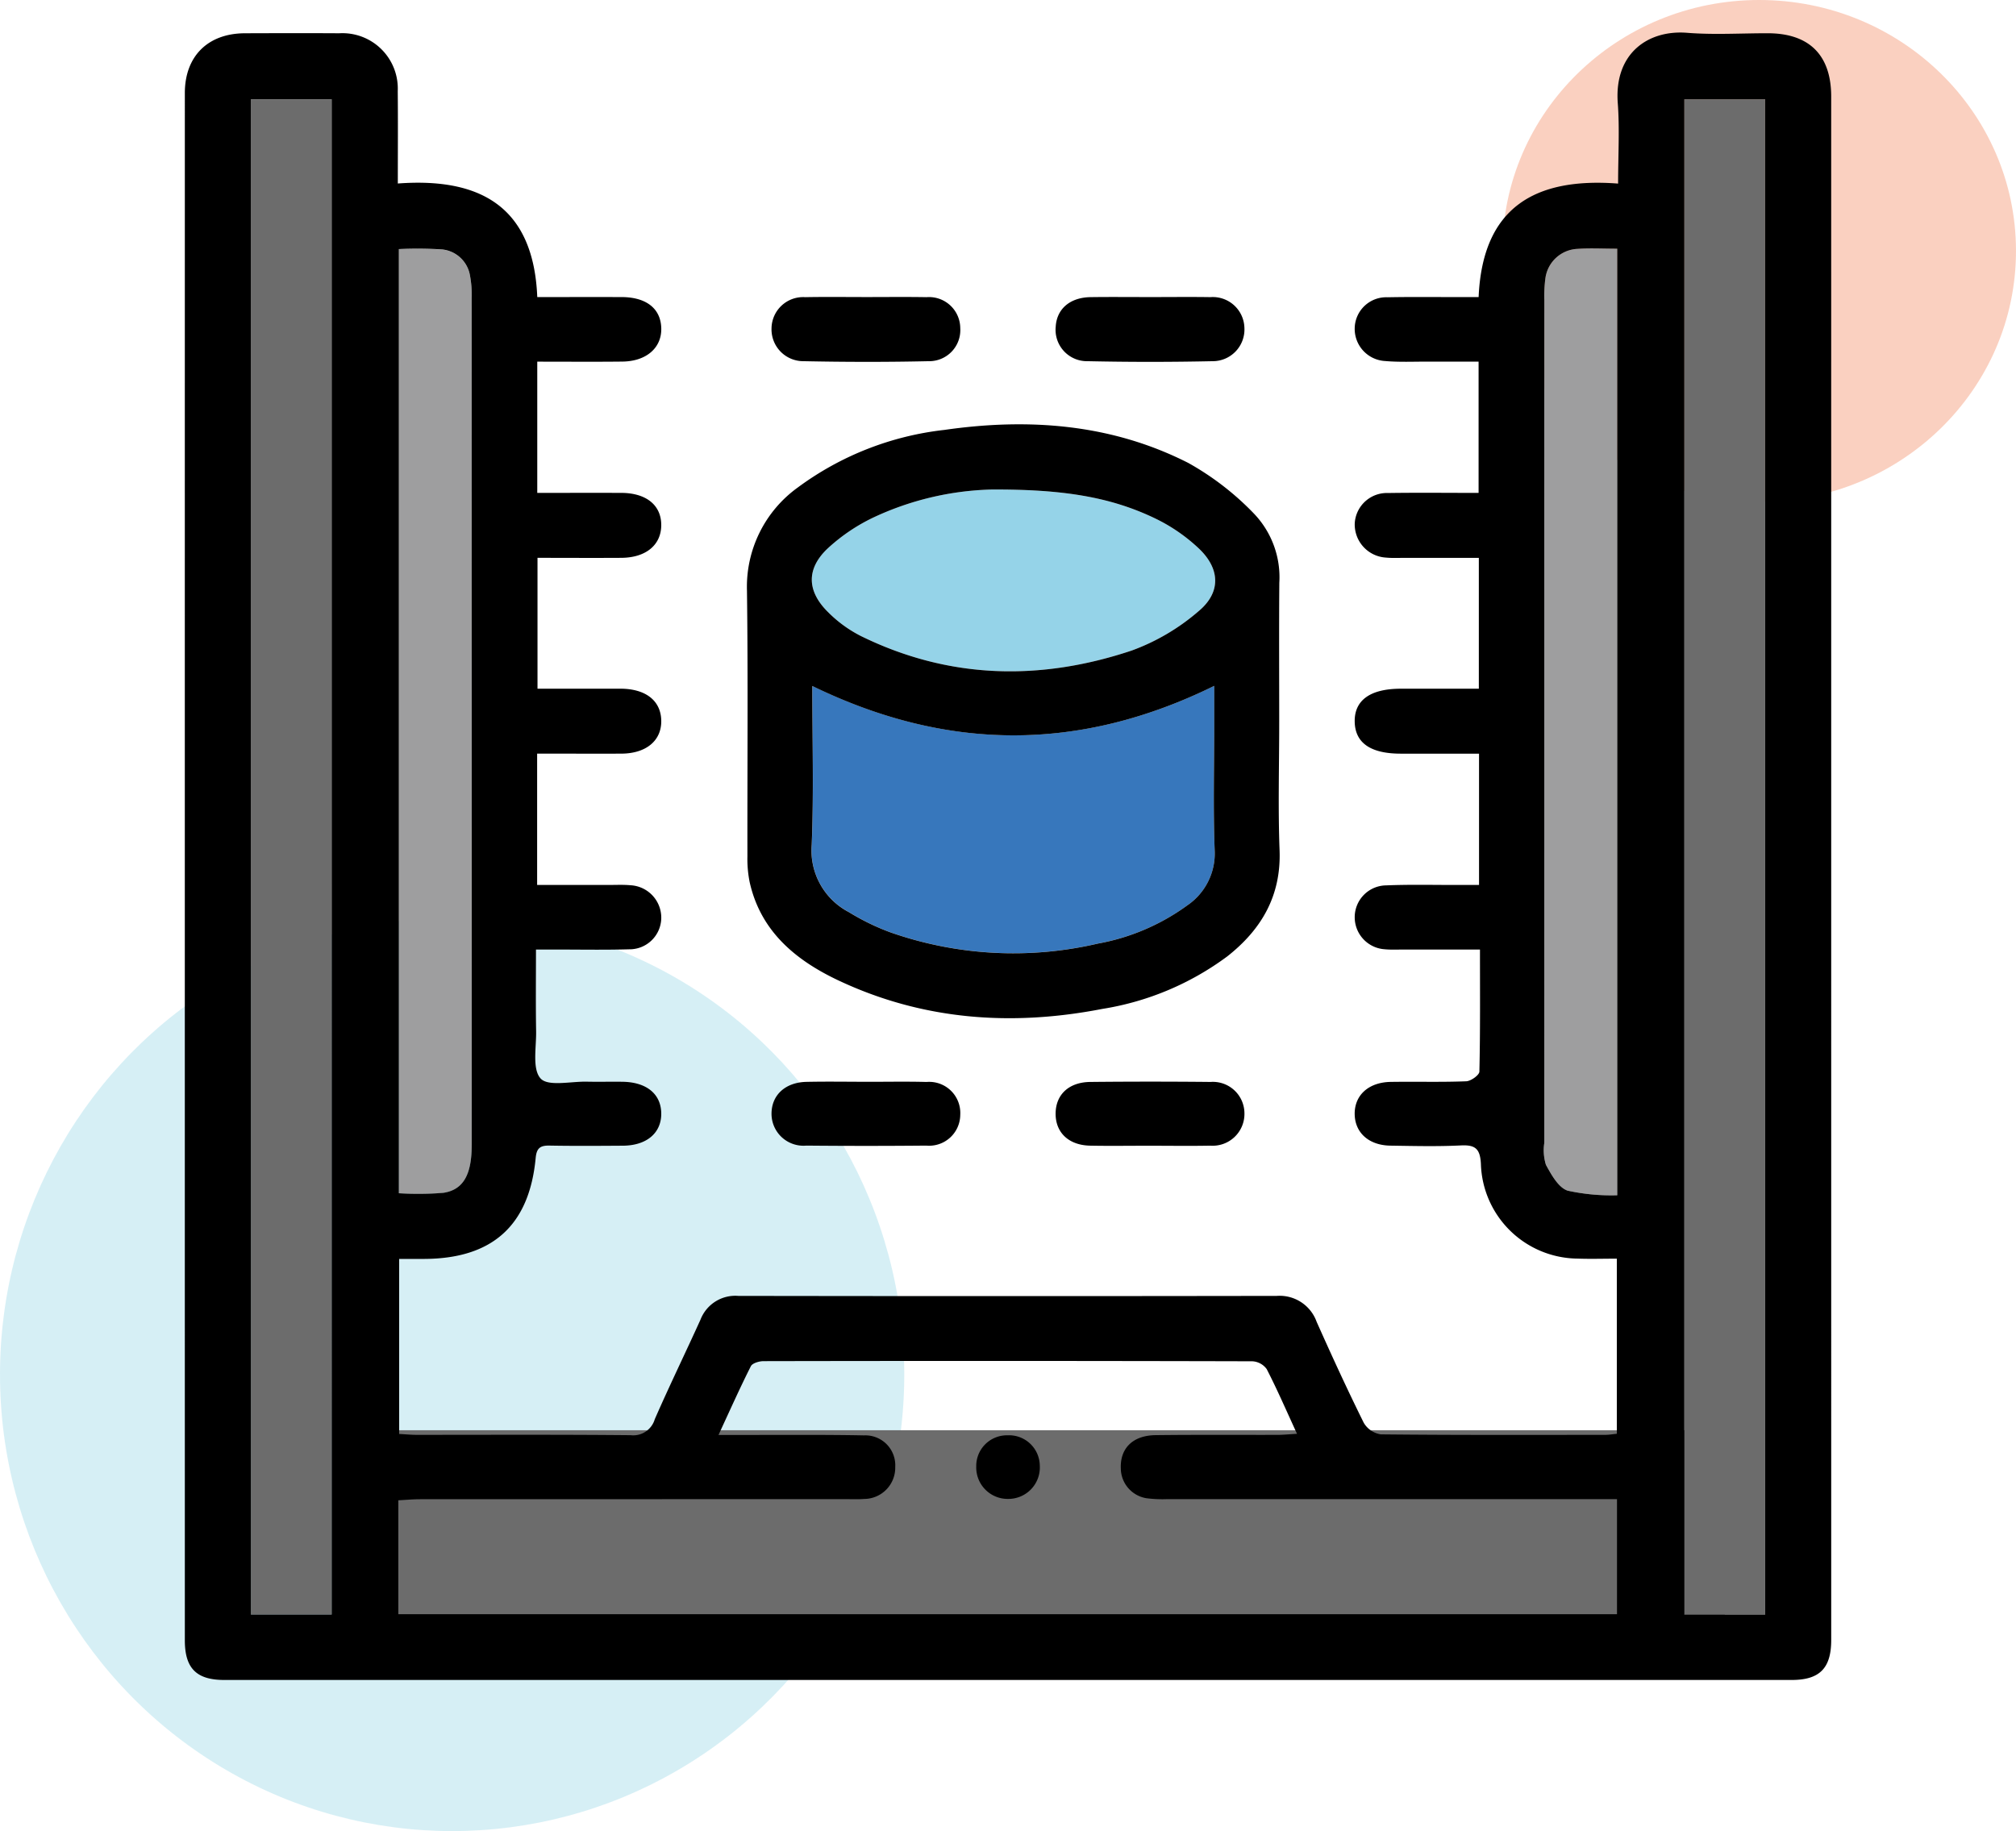 <svg xmlns="http://www.w3.org/2000/svg" width="190.001" height="172.605" viewBox="0 0 190.001 172.605">
  <g id="Grupo_132726" data-name="Grupo 132726" transform="translate(-179.999 -1052.449)">
    <g id="Grupo_132593" data-name="Grupo 132593" transform="translate(-8331.949 -952.948)">
      <g id="Grupo_81392" data-name="Grupo 81392" transform="translate(8511.948 2005.397)">
        <ellipse id="Elipse_4859" data-name="Elipse 4859" cx="42.612" cy="43.034" rx="42.612" ry="43.034" transform="translate(0 86.537)" fill="#afe1ed" opacity="0.5" style="isolation: isolate"/>
        <ellipse id="Elipse_4860" data-name="Elipse 4860" cx="24.201" cy="23.651" rx="24.201" ry="23.651" transform="translate(141.598)" fill="#ec490e" opacity="0.26" style="isolation: isolate"/>
      </g>
    </g>
    <g id="Grupo_132657" data-name="Grupo 132657" transform="translate(-2711.322 2568.109)">
      <rect id="Rectángulo_294881" data-name="Rectángulo 294881" width="128.214" height="17.374" transform="translate(2925.658 -1380.841)" fill="#6c6c6c"/>
      <g id="Grupo_132656" data-name="Grupo 132656" transform="translate(2908.738 -1512.592)">
        <g id="Grupo_132655" data-name="Grupo 132655" transform="translate(0 0)">
          <g id="Grupo_132654" data-name="Grupo 132654">
            <path id="Trazado_195207" data-name="Trazado 195207" d="M3128.055-1373.751c1.991,1.907,2.065,4.124-.045,5.883a20.218,20.218,0,0,1-6.31,3.714c-8.64,2.886-17.229,2.706-25.53-1.374a12.085,12.085,0,0,1-3.106-2.269c-1.962-1.949-2.043-4.031-.062-5.938a17.293,17.293,0,0,1,4.361-2.964,27.877,27.877,0,0,1,11.107-2.634c6.681-.032,11.178.692,15.367,2.689A16.283,16.283,0,0,1,3128.055-1373.751Z" transform="translate(-3032.46 1422.409)" fill="#95d3e8"/>
            <path id="Trazado_195208" data-name="Trazado 195208" d="M3129.486-1306.585a5.918,5.918,0,0,1-2.612,5.227,20.5,20.5,0,0,1-8.391,3.575,35.038,35.038,0,0,1-19.556-1.057,21.9,21.9,0,0,1-3.9-1.9,6.555,6.555,0,0,1-3.514-6.377c.2-4.942.055-9.9.055-14.947,12.709,6.184,25.193,6.232,37.88-.01v3.536C3129.443-1314.549,3129.333-1310.56,3129.486-1306.585Z" transform="translate(-3032.423 1383.655)" fill="#3777bc"/>
            <path id="Trazado_195209" data-name="Trazado 195209" d="M3311.927-1449.615v89.228a19.255,19.255,0,0,1-4.671-.433c-.869-.288-1.536-1.5-2.046-2.437a4.667,4.667,0,0,1-.152-2.069q-.01-39.749,0-79.5a12.4,12.4,0,0,1,.094-1.933,3.2,3.2,0,0,1,3.045-2.838C3309.367-1449.683,3310.55-1449.615,3311.927-1449.615Z" transform="translate(-3176.926 1469.989)" fill="#9e9e9f"/>
            <path id="Trazado_195210" data-name="Trazado 195210" d="M2978.008-1444.909q.015,39.919.007,79.834c0,2.773-.776,4.228-2.68,4.516a28.658,28.658,0,0,1-4.189.039v-89a36.333,36.333,0,0,1,4.079.032,2.97,2.97,0,0,1,2.631,2.5A9.557,9.557,0,0,1,2978.008-1444.909Z" transform="translate(-2950.972 1469.941)" fill="#9e9e9f"/>
            <path id="Trazado_195211" data-name="Trazado 195211" d="M2935.608-1493.121v142.831H2928v-142.831Z" transform="translate(-2921.77 1499.415)" fill="#6c6c6c"/>
            <path id="Trazado_195212" data-name="Trazado 195212" d="M3353.571-1493.121v142.831h-7.616v-142.831Z" transform="translate(-3204.629 1499.415)" fill="#6c6c6c"/>
            <path id="Trazado_195213" data-name="Trazado 195213" d="M3063.906-1374.458q0,6.71,0,13.421c-.006,2.638-1.1,3.737-3.72,3.737q-73.864,0-147.728,0c-2.625,0-3.717-1.1-3.717-3.737q-.005-72.923,0-145.847c0-3.478,2.172-5.627,5.659-5.64,2.961-.01,5.925-.016,8.889,0a5.219,5.219,0,0,1,5.518,5.447c.029,2.841.007,5.679.007,8.714,7.793-.578,12.794,2.2,13.143,10.706,2.709,0,5.333-.006,7.955,0,2.311.01,3.666,1.07,3.73,2.9.068,1.868-1.39,3.158-3.669,3.181-2.635.029-5.266.007-8.017.007v12.37c2.67,0,5.292-.006,7.913,0,2.36.007,3.779,1.16,3.772,3.042s-1.458,3.068-3.775,3.081c-2.583.016-5.166,0-7.887,0v12.335h5.266c.863,0,1.726,0,2.586,0,2.366.016,3.785,1.144,3.811,3.022s-1.425,3.083-3.74,3.1c-2.1.01-4.2,0-6.3,0h-1.658v12.377h6.859c.646,0,1.3-.032,1.94.029a3.062,3.062,0,0,1,2.9,3.1,2.991,2.991,0,0,1-3.045,2.938c-2.26.065-4.522.023-6.788.023-.582,0-1.164,0-1.975,0,0,2.66-.029,5.175.013,7.693.026,1.539-.382,3.572.423,4.461.7.773,2.832.272,4.328.3,1.131.026,2.262-.007,3.394.01,2.272.032,3.636,1.16,3.649,2.993s-1.371,3.013-3.6,3.032c-2.318.016-4.635.032-6.95-.01-.873-.013-1.2.252-1.286,1.173-.6,6.365-4.086,9.49-10.515,9.51-.747,0-1.49,0-2.35,0v16.5c.563.029,1.086.081,1.613.084,6.733,0,13.469-.032,20.2.032a2.112,2.112,0,0,0,2.275-1.5c1.38-3.155,2.89-6.255,4.312-9.393a3.516,3.516,0,0,1,3.559-2.237q25.372.039,50.752,0a3.7,3.7,0,0,1,3.756,2.44c1.426,3.2,2.887,6.381,4.438,9.513a2.247,2.247,0,0,0,1.623,1.1c7.056.074,14.116.052,21.172.045.313,0,.63-.058,1.06-.1v-16.508c-1.273,0-2.5.039-3.717-.006a9.205,9.205,0,0,1-9.093-8.912c-.068-1.445-.527-1.826-1.9-1.755-2.2.11-4.419.052-6.627.02-2.017-.029-3.329-1.2-3.368-2.938-.039-1.8,1.293-3.038,3.4-3.071,2.369-.039,4.742.036,7.108-.058.446-.016,1.235-.585,1.244-.912.087-3.759.055-7.522.055-11.507-2.508,0-4.858,0-7.205,0-.591,0-1.189.032-1.778-.026a3.026,3.026,0,0,1-2.822-2.993,3,3,0,0,1,2.958-3.029c2.314-.094,4.632-.032,6.949-.039h1.81v-12.377c-2.473,0-4.923,0-7.373,0-2.832,0-4.29-1-4.344-2.977-.055-2.049,1.451-3.142,4.332-3.145h7.366v-12.335h-6.979c-.592,0-1.19.032-1.778-.026a3.129,3.129,0,0,1-2.938-3.242,3.037,3.037,0,0,1,3.142-2.845c2.8-.042,5.6-.01,8.53-.01v-12.374c-1.6,0-3.194.006-4.784,0-1.345-.007-2.7.061-4.037-.058a3.034,3.034,0,0,1-2.854-3.135,2.972,2.972,0,0,1,3.087-2.874c2.314-.045,4.632-.016,6.949-.016h1.642c.368-8.491,5.346-11.3,13.146-10.7,0-2.67.152-5.143-.032-7.593-.349-4.722,2.9-6.914,6.536-6.62,2.518.2,5.063.039,7.593.042,3.918,0,5.986,2.059,5.986,5.964Zm-6.225,10.99V-1506.3h-7.616v142.831Zm-13.941-39.522v-89.228c-1.377,0-2.56-.068-3.734.016a3.2,3.2,0,0,0-3.045,2.838,12.4,12.4,0,0,0-.094,1.933q-.005,39.749,0,79.5a4.663,4.663,0,0,0,.152,2.069c.51.934,1.177,2.149,2.046,2.437A19.257,19.257,0,0,0,3043.739-1402.99Zm-.023,39.49v-10.845h-2q-20.2,0-40.4,0a12.031,12.031,0,0,1-1.933-.084,2.875,2.875,0,0,1-2.431-2.806c-.074-1.9,1.125-3.116,3.274-3.142,3.824-.048,7.648-.016,11.472-.026.556,0,1.112-.058,1.862-.1-1.018-2.211-1.872-4.189-2.857-6.1a1.783,1.783,0,0,0-1.357-.737q-23.031-.058-46.059-.013c-.414,0-1.054.184-1.2.475-1.031,2.04-1.959,4.128-3.051,6.481.979,0,1.61,0,2.24,0,3.824.006,7.648-.032,11.472.042a2.819,2.819,0,0,1,2.945,2.97,2.946,2.946,0,0,1-2.929,3.022c-.536.042-1.076.02-1.616.02q-20.117,0-40.237.006c-.672,0-1.344.065-2.049.1v10.735Zm-107.937-44.226q.005-39.919-.006-79.834a9.543,9.543,0,0,0-.152-2.088,2.969,2.969,0,0,0-2.631-2.5,36.332,36.332,0,0,0-4.079-.032v89a28.627,28.627,0,0,0,4.189-.039C2935-1403.5,2935.779-1404.952,2935.779-1407.726Zm-13.2,44.258V-1506.3h-7.612v142.831Z" transform="translate(-2908.738 1512.592)"/>
            <path id="Trazado_195214" data-name="Trazado 195214" d="M3122.839-1358.2c.159,4.283-1.694,7.457-4.919,10a26.818,26.818,0,0,1-11.792,4.959c-8.576,1.665-16.951,1.057-24.919-2.712-4-1.9-7.292-4.622-8.317-9.264a11.047,11.047,0,0,1-.207-2.4c-.013-8.349.065-16.7-.042-25.051a11.538,11.538,0,0,1,4.8-9.733,28.572,28.572,0,0,1,13.819-5.421c7.942-1.141,15.732-.569,22.982,3.119a26.426,26.426,0,0,1,6.193,4.784,8.676,8.676,0,0,1,2.379,6.507c-.035,4.364-.01,8.727-.01,13.091C3122.807-1366.281,3122.687-1362.238,3122.839-1358.2Zm-8.728,5.22a5.917,5.917,0,0,0,2.612-5.227c-.152-3.976-.042-7.965-.042-11.95v-3.536c-12.687,6.242-25.171,6.193-37.881.01,0,5.049.145,10-.055,14.947a6.555,6.555,0,0,0,3.513,6.378,21.894,21.894,0,0,0,3.905,1.9,35.039,35.039,0,0,0,19.556,1.057A20.5,20.5,0,0,0,3114.112-1352.98Zm1.1-27.757c2.111-1.758,2.036-3.976.045-5.883a16.287,16.287,0,0,0-4.218-2.893c-4.189-2-8.686-2.722-15.367-2.689a27.875,27.875,0,0,0-11.107,2.635,17.291,17.291,0,0,0-4.361,2.964c-1.982,1.907-1.9,3.989.062,5.938a12.082,12.082,0,0,0,3.106,2.269c8.3,4.079,16.889,4.26,25.53,1.374A20.217,20.217,0,0,0,3115.211-1380.737Z" transform="translate(-3019.661 1435.278)"/>
            <path id="Trazado_195215" data-name="Trazado 195215" d="M3180.446-1203.7a3,3,0,0,1-3.226,3.074c-1.939.039-3.879.007-5.815.007-1.833,0-3.662.029-5.5-.007-2.014-.039-3.261-1.225-3.255-3.016s1.238-2.971,3.281-2.99q5.654-.058,11.31,0A2.977,2.977,0,0,1,3180.446-1203.7Z" transform="translate(-3080.579 1305.552)"/>
            <path id="Trazado_195216" data-name="Trazado 195216" d="M3180.437-1432.553a2.99,2.99,0,0,1-3.006,3.135q-5.877.126-11.756,0a2.96,2.96,0,0,1-3.022-3.258c.1-1.677,1.354-2.757,3.3-2.78,1.878-.026,3.756-.006,5.638-.006s3.759-.023,5.637.006A2.983,2.983,0,0,1,3180.437-1432.553Z" transform="translate(-3080.572 1460.397)"/>
            <path id="Trazado_195217" data-name="Trazado 195217" d="M3145.485-1100.664a2.966,2.966,0,0,1-2.948,3.139,2.966,2.966,0,0,1-3.042-3.045,2.893,2.893,0,0,1,2.948-2.951A2.9,2.9,0,0,1,3145.485-1100.664Z" transform="translate(-3064.905 1235.75)"/>
            <path id="Trazado_195218" data-name="Trazado 195218" d="M3094.412-1206.617a2.933,2.933,0,0,1,3.174,3.093,2.934,2.934,0,0,1-3.2,2.906q-5.654.053-11.307,0a3.012,3.012,0,0,1-3.281-3.019c.01-1.749,1.3-2.948,3.307-2.99,1.885-.039,3.769-.01,5.657-.006S3092.527-1206.669,3094.412-1206.617Z" transform="translate(-3024.502 1305.539)"/>
            <path id="Trazado_195219" data-name="Trazado 195219" d="M3097.592-1432.545a2.932,2.932,0,0,1-2.993,3.126c-3.918.087-7.839.081-11.756,0a3,3,0,0,1-3.038-3.106,2.981,2.981,0,0,1,3.174-2.929c1.933-.036,3.866-.01,5.8-.01,1.878,0,3.759-.023,5.638.01A2.944,2.944,0,0,1,3097.592-1432.545Z" transform="translate(-3024.508 1460.398)"/>
          </g>
        </g>
      </g>
    </g>
  </g>
</svg>
